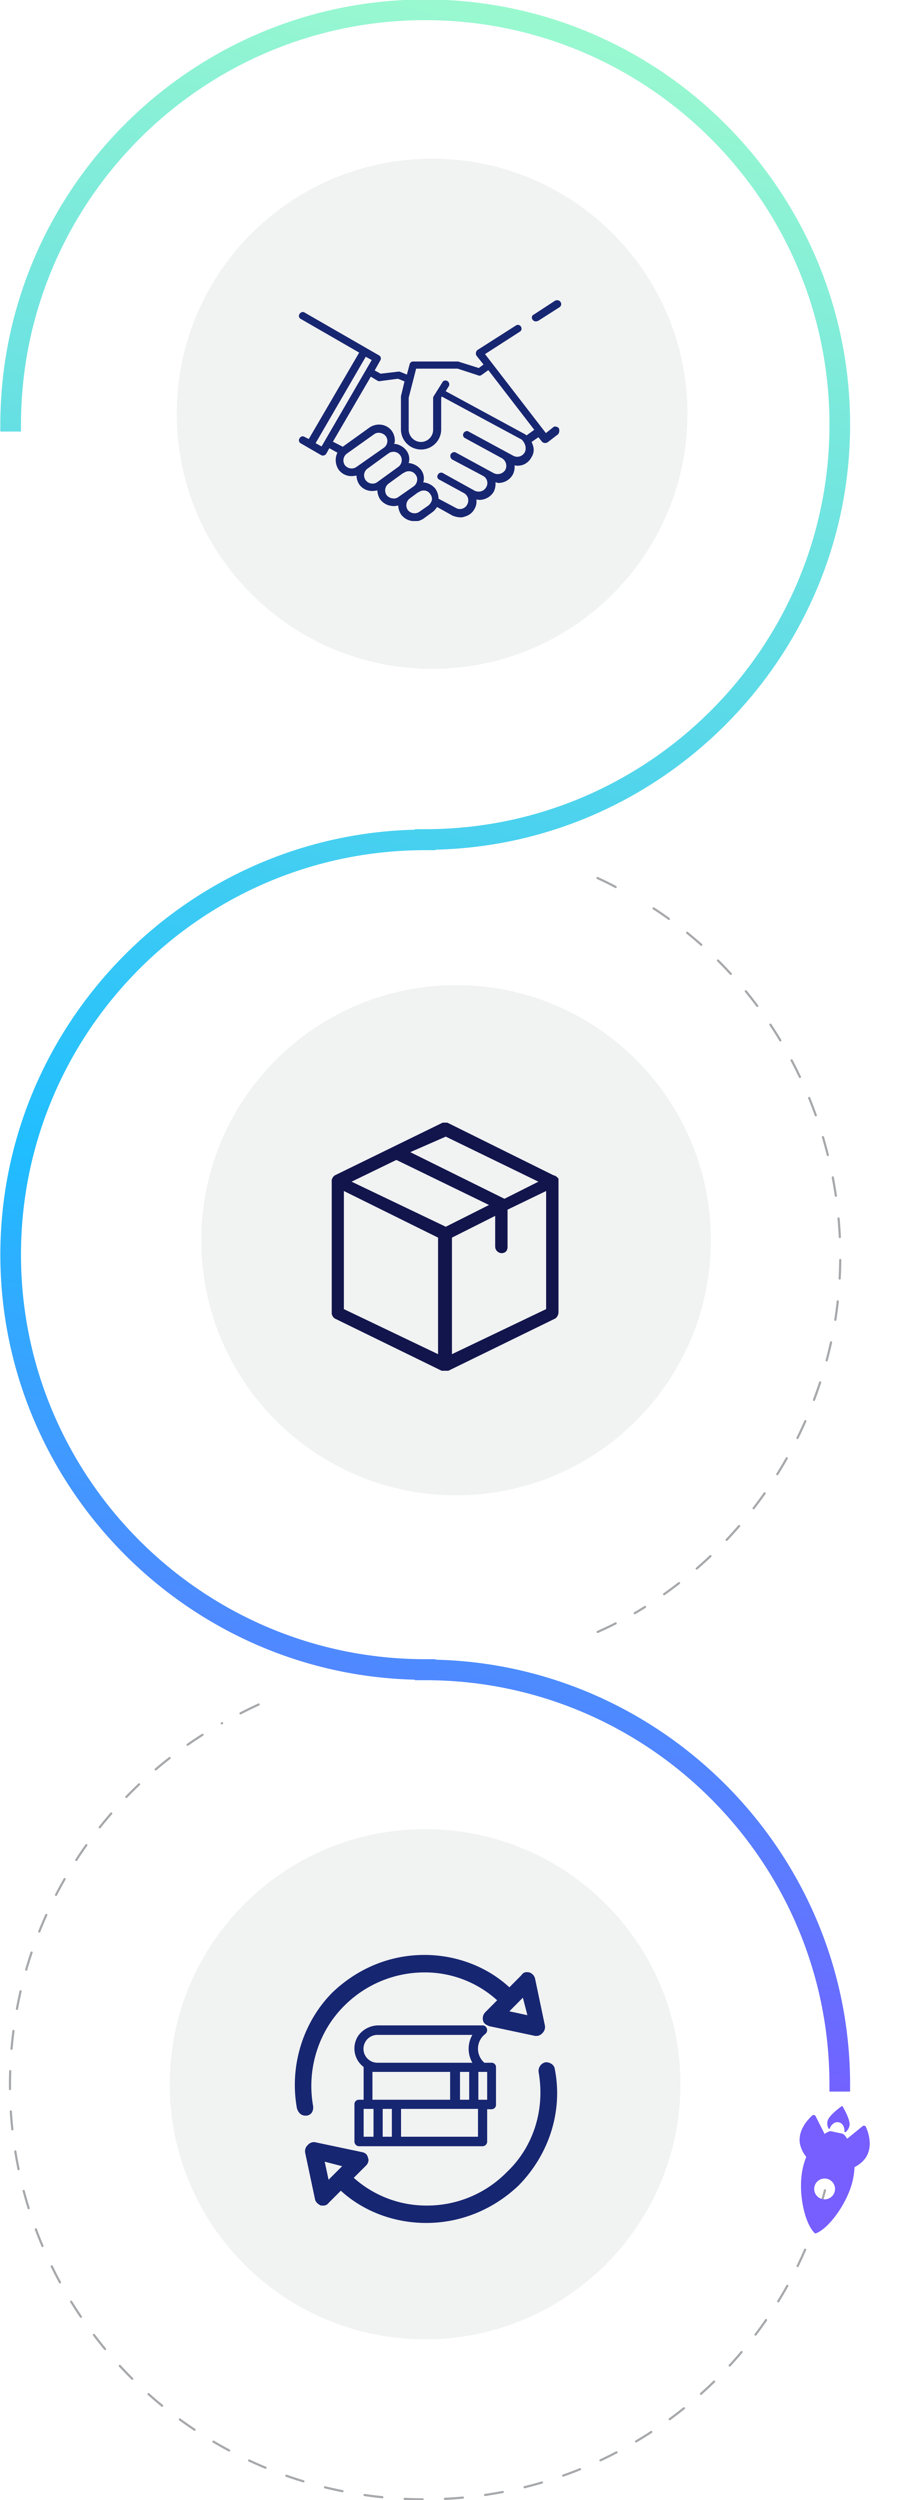 <svg xmlns="http://www.w3.org/2000/svg" xmlns:xlink="http://www.w3.org/1999/xlink" width="577.901" height="1605" viewBox="0 0 577.901 1605">
  <defs>
    <clipPath id="clip-path">
      <rect id="Rectangle_14" data-name="Rectangle 14" width="1605" height="572" transform="translate(0.474 0.32)"/>
    </clipPath>
    <linearGradient id="linear-gradient" x2="1" y2="0.091" gradientUnits="objectBoundingBox">
      <stop offset="0" stop-color="#a5fecb"/>
      <stop offset="0.634" stop-color="#20bdff"/>
      <stop offset="1" stop-color="#775dff"/>
    </linearGradient>
    <clipPath id="clip-path-2">
      <rect id="Rectangle_26" data-name="Rectangle 26" width="169" height="142" transform="translate(0.425 -0.148)" fill="#172671"/>
    </clipPath>
    <clipPath id="clip-path-3">
      <rect id="Rectangle_29" data-name="Rectangle 29" width="147" height="161" transform="translate(-0.142 -0.254)" fill="#12154c"/>
    </clipPath>
    <clipPath id="clip-path-4">
      <rect id="Rectangle_35" data-name="Rectangle 35" width="199" height="201" transform="translate(-0.287 -0.413)" fill="#172671"/>
    </clipPath>
    <clipPath id="clip-path-5">
      <rect id="Rectangle_36" data-name="Rectangle 36" width="92" height="80" transform="translate(-0.128 -0.358)" fill="#172671"/>
    </clipPath>
  </defs>
  <g id="Group_31" data-name="Group 31" transform="translate(572.32 -0.474) rotate(90)">
    <g id="Group_29" data-name="Group 29" transform="translate(0 0)">
      <g id="Process" transform="translate(0 0)" clip-path="url(#clip-path)">
        <path id="Path_248" data-name="Path 248" d="M674.713,666.149c0,90.553-73.319,163.961-163.762,163.961S347.188,756.7,347.188,666.149,420.506,502.188,510.95,502.188,674.713,575.6,674.713,666.149Z" transform="translate(-244.842 -371.285)" fill="#f1f2f2" fill-rule="evenodd"/>
        <path id="Path_249" data-name="Path 249" d="M1380.711,645.769c0,90.352-73.317,163.6-163.761,163.6s-163.761-73.244-163.761-163.6,73.317-163.6,163.761-163.6S1380.711,555.417,1380.711,645.769Z" transform="translate(-420.279 -366.311)" fill="#f1f2f2" fill-rule="evenodd"/>
        <path id="Path_250" data-name="Path 250" d="M961.685,575.193q2.705-5.926,5.75-11.659" transform="translate(-397.54 -386.529)" fill="none" stroke="#a7a9ac" stroke-linecap="round" stroke-miterlimit="8" stroke-width="1.416" fill-rule="evenodd"/>
        <path id="Path_251" data-name="Path 251" d="M987.623,491.492c55.82-85.96,161.271-133.814,266.73-116.283A268.793,268.793,0,0,1,1440.1,503.577" transform="translate(-403.986 -338.838)" fill="none" stroke="#a7a9ac" stroke-linecap="round" stroke-miterlimit="8" stroke-width="1.416" stroke-dasharray="11.909 14.741" fill-rule="evenodd"/>
        <path id="Path_252" data-name="Path 252" d="M1598.42,563.534q2.886,5.7,5.479,11.551" transform="translate(-555.765 -386.529)" fill="none" stroke="#a7a9ac" stroke-linecap="round" stroke-miterlimit="8" stroke-width="1.416" fill-rule="evenodd"/>
        <path id="Path_253" data-name="Path 253" d="M2101.711,672.149c0,90.553-73.317,163.961-163.761,163.961S1774.19,762.7,1774.19,672.149s73.317-163.961,163.761-163.961S2101.711,581.6,2101.711,672.149Z" transform="translate(-599.443 -372.776)" fill="#f1f2f2" fill-rule="evenodd"/>
        <path id="Path_254" data-name="Path 254" d="M1017.027,908.847c-147.806,0-269.32-119.006-272.856-266.2h-.332v-6.627c0-143.125-116.494-259.565-259.686-259.565S224.466,492.9,224.466,636.024,340.96,895.591,484.152,895.591h4.42v13.257h-4.42c-150.507,0-272.946-122.386-272.946-272.823S333.645,363.205,484.152,363.205c147.812,0,269.323,119.024,272.858,266.192h.31v6.628c0,143.125,116.492,259.567,259.684,259.567s259.69-116.441,259.69-259.567V629.4H1277c3.555-147.19,125.043-266.192,272.857-266.192h4.419v13.254h-4.419c-143.192,0-259.683,116.44-259.683,259.565v6.627h-.315C1286.329,789.841,1164.841,908.847,1017.027,908.847Z" transform="translate(-211.051 -336.748)" fill-rule="evenodd" fill="url(#linear-gradient)"/>
        <path id="Path_255" data-name="Path 255" d="M2082.69,384.685q6.561,1.725,12.986,3.766" transform="translate(-676.103 -342.086)" fill="none" stroke="#a7a9ac" stroke-linecap="round" stroke-miterlimit="8" stroke-width="1.416" fill-rule="evenodd"/>
        <path id="Path_256" data-name="Path 256" d="M2021.67,401.622c94.306,40.939,160.266,134.925,160.266,244.355,0,147.033-119.129,266.232-266.086,266.232-99.74,0-186.674-54.928-232.23-136.189" transform="translate(-576.937 -346.295)" fill="none" stroke="#a7a9ac" stroke-linecap="round" stroke-miterlimit="8" stroke-width="1.416" stroke-dasharray="11.526 14.358" fill-rule="evenodd"/>
        <path id="Path_257" data-name="Path 257" d="M1673.394,880.215q-3.01-5.766-5.7-11.681" transform="translate(-572.978 -462.319)" fill="none" stroke="#a7a9ac" stroke-linecap="round" stroke-miterlimit="8" stroke-width="1.416" fill-rule="evenodd"/>
      </g>
      <g id="shake_hands" data-name="shake hands" transform="translate(193.122 381.245) rotate(-90)" clip-path="url(#clip-path-2)">
        <path id="Path_468" data-name="Path 468" d="M813.159,604.372l13.4,4.387a1.055,1.055,0,0,0,.579.16,2.987,2.987,0,0,0,1.528-.546l4.215-3.042,29.5,38.31-4.987,3.618c-.193-.384-.773-.576-.949-.768L805.486,618.86l1.93-3.042a2.465,2.465,0,0,0-.771-3.442,2.348,2.348,0,0,0-1.3-.4,2.154,2.154,0,0,0-1.947,1.169l-5.372,8.581a5.745,5.745,0,0,0-.579,1.137v20.779a7.863,7.863,0,0,1-7.85,7.812,7.992,7.992,0,0,1-7.85-7.812V623.055l4.794-18.683Zm-58.987-7.62,3.828,2.1-32.188,55.47-3.829-2.1Zm8.413,48.795a6.041,6.041,0,0,1,4.408,2.1,5.3,5.3,0,0,1-1.336,7.62l-17.42,12.2a5.182,5.182,0,0,1-3.088.992,5.528,5.528,0,0,1-4.391-2.128,5.429,5.429,0,0,1,1.351-7.443l17.42-12.391A4.9,4.9,0,0,1,762.585,645.547Zm9.587,12.2a5.353,5.353,0,0,1,2.863,9.717l-13.4,9.717a5.052,5.052,0,0,1-3.088,1.008,5.515,5.515,0,0,1-4.375-2.145,5.3,5.3,0,0,1,1.335-7.62l12.837-9.348c.563-.192.948-.753,1.527-.945A8.232,8.232,0,0,1,772.172,657.746Zm9.717,12.486a5.121,5.121,0,0,1,4.263,2.193c1.914,2.289,1.141,5.907-1.336,7.62l-9.587,6.675a4.5,4.5,0,0,1-3.008,1.008,7.505,7.505,0,0,1-1.013-.064,5.953,5.953,0,0,1-3.636-2.1,5.418,5.418,0,0,1,1.335-7.427l9.2-6.677.579-.192A5.277,5.277,0,0,1,781.889,670.232Zm-24.468-60.705,4.408,2.658a3.166,3.166,0,0,0,1.061.272,1.267,1.267,0,0,0,.468-.08l11.485-1.521,4.215,1.713-2.285,9.525v21.163a12.925,12.925,0,1,0,25.849,0v-20.2l.387-.769,51.33,27.648c2.284,2.289,3.25,5.522,1.916,8.2a5.532,5.532,0,0,1-4.762,2.818,5.456,5.456,0,0,1-2.719-.721l-28.536-15.448a1.959,1.959,0,0,0-1.111-.337,2.691,2.691,0,0,0-2.139,1.3,2.267,2.267,0,0,0,.949,3.233L841.7,661.939a5.669,5.669,0,0,1,2.107,7.429,5.791,5.791,0,0,1-4.905,2.706,5.715,5.715,0,0,1-2.574-.609l-24.129-13.142a2.045,2.045,0,0,0-1.158-.352,2.866,2.866,0,0,0-2.284,1.3,2.743,2.743,0,0,0,.948,3.442l19.738,10.47a5.185,5.185,0,0,1,2.107,7.251,5.427,5.427,0,0,1-4.9,2.882,5.872,5.872,0,0,1-2.575-.593l-20.3-11.254a2.029,2.029,0,0,0-1.143-.336,2.39,2.39,0,0,0-2.107,1.3,2.146,2.146,0,0,0,.95,3.233l15.716,8.58a5.385,5.385,0,0,1,2.107,7.428,5.235,5.235,0,0,1-4.665,2.834,5.008,5.008,0,0,1-2.623-.736l-11.1-5.908a11.418,11.418,0,0,0-2.107-6.484,11.256,11.256,0,0,0-7.658-4,1.475,1.475,0,0,1,.177-.753,9.1,9.1,0,0,0-1.914-7.635,11.283,11.283,0,0,0-7.656-4,1.4,1.4,0,0,1,.192-.751,9.1,9.1,0,0,0-1.914-7.62,11.269,11.269,0,0,0-7.656-4.018c0-.177,0-.369.386-.753a10.662,10.662,0,0,0-1.931-7.62,10.183,10.183,0,0,0-8.124-3.938,10.972,10.972,0,0,0-6.048,1.841L739.42,654.511l-6.322-3.248Zm34.023,73.08a4.707,4.707,0,0,1,4.084,2.21,5.28,5.28,0,0,1,1.159,3.809,6.709,6.709,0,0,1-2.3,3.618l-5.743,4a5.183,5.183,0,0,1-3.088.993,5.531,5.531,0,0,1-4.392-2.13,5.426,5.426,0,0,1,1.352-7.444l5.162-3.811.58-.192A5.315,5.315,0,0,1,791.444,682.606ZM713.8,568a2.716,2.716,0,0,0-2.156,1.3,2.174,2.174,0,0,0,.964,3.25l37.353,21.53-32.366,55.471-2.686-1.329a2.175,2.175,0,0,0-1.223-.4,2.4,2.4,0,0,0-2.042,1.344,2.205,2.205,0,0,0,.964,3.25l12.837,7.428a2.475,2.475,0,0,0,1.238.352,2.725,2.725,0,0,0,2.2-1.312l1.915-3.427,5.179,2.866a11.009,11.009,0,0,0,.755,10.854,10.187,10.187,0,0,0,8.429,4.2,16.819,16.819,0,0,0,3.073-.384,10.858,10.858,0,0,0,1.914,5.923,10.037,10.037,0,0,0,8.414,4,16.825,16.825,0,0,0,3.071-.384,11.429,11.429,0,0,0,1.914,5.907,10.728,10.728,0,0,0,6.708,4c.386,0,1.141.192,1.722.192a16.494,16.494,0,0,0,3.055-.385,11.418,11.418,0,0,0,1.915,5.907,10.749,10.749,0,0,0,6.707,4c.387,0,1.158.384,1.722.384a11.012,11.012,0,0,0,5.935-1.9l5.759-4.195a11.567,11.567,0,0,0,2.863-3.25l9.957,5.54a15.093,15.093,0,0,0,5.18,1.135,7.618,7.618,0,0,0,2.863-.576,9.711,9.711,0,0,0,6.128-4.946,9.338,9.338,0,0,0,1.158-5.908c.758,0,1.336.192,1.915.192a10.746,10.746,0,0,0,9.185-5.155,11.5,11.5,0,0,0,1.158-6.1c.756,0,1.143.384,1.914.384a10.542,10.542,0,0,0,9.186-5.33,10.838,10.838,0,0,0,1.158-5.908c.756,0,1.141.192,1.914.192a14.65,14.65,0,0,0,2.863-.384,10.217,10.217,0,0,0,6.13-5.155,8.576,8.576,0,0,0,.771-7.812,7.878,7.878,0,0,0-.771-1.9l4.406-3.042,2.3,2.85a2.575,2.575,0,0,0,2.011.848,2.873,2.873,0,0,0,1.625-.464l6.709-5.155a3.845,3.845,0,0,0,.385-4,3.779,3.779,0,0,0-2.269-.977,1.785,1.785,0,0,0-1.173.417l-4.794,3.809-39.073-50.7,22.214-14.3a2.3,2.3,0,0,0,.772-3.426,2.193,2.193,0,0,0-1.833-1.042,2.66,2.66,0,0,0-1.432.464l-24.514,15.624a2.919,2.919,0,0,0-.758,3.619l4.6,5.731-3.073,2.274-12.643-4c-.192,0-.562-.192-.756-.192H784.623a2.273,2.273,0,0,0-2.3,1.921l-1.722,6.467-4.214-1.713a2.1,2.1,0,0,0-1.158-.192l-11.485,1.346-3.829-2.1,3.636-6.483a2.278,2.278,0,0,0-.965-3.248l-47.679-27.44A2.015,2.015,0,0,0,713.8,568Z" transform="translate(-710.401 -560.365)" fill="#172671" fill-rule="evenodd"/>
        <path id="Path_469" data-name="Path 469" d="M826.438,563.011a3.157,3.157,0,0,0-1.327.3l-13.684,8.92a2.074,2.074,0,0,0-.759,3.218,2.4,2.4,0,0,0,2.118,1.147,4.607,4.607,0,0,0,1.537-.382l13.667-8.73a2.4,2.4,0,0,0,.582-3.409A2.523,2.523,0,0,0,826.438,563.011Z" transform="translate(-659.77 -562.918)" fill="#172671" fill-rule="evenodd"/>
      </g>
      <g id="box" transform="translate(719.728 359.178) rotate(-90)" clip-path="url(#clip-path-3)">
        <path id="Path_472" data-name="Path 472" d="M177.735,632.908v-2c-.991-1-1.983-2-2.974-2L106.354,595H103.38l-69.4,33.918A5.193,5.193,0,0,0,32,632.908h0v83.8a5.193,5.193,0,0,0,1.983,3.99l69.4,33.918h2.974l69.4-33.918a5.191,5.191,0,0,0,1.983-3.99v-83.8Zm-72.372-28.93,59.483,28.93-21.81,10.974L82.561,613.954Zm0,57.86-60.475-28.93,28.75-13.966,59.483,28.93ZM39.931,638.894l60.475,29.928v74.819l-60.475-28.93Zm69.4,104.747V668.821l27.759-13.966v19.952a4.278,4.278,0,0,0,3.966,3.99c2.974,0,3.966-2,3.966-3.99V650.865L169.8,638.894v75.817Z" transform="translate(-32.266 -593.546)" fill="#12154c" fill-rule="evenodd"/>
      </g>
    </g>
    <g id="Group_33" data-name="Group 33" transform="translate(1244.887 402.032) rotate(-90)">
      <g id="web" transform="translate(0 0)" clip-path="url(#clip-path-4)">
        <path id="Path_492" data-name="Path 492" d="M1505.833,160.46l2.9,11.235-11.56-2.494Zm-63.228-27.451c-22.312,0-42.98,8.728-59.086,24.123-19.007,19.132-27.7,47.427-22.746,74.455.838,2.5,2.483,4.582,5.384,4.582h.823c3.305-.41,4.546-3.327,4.142-6.245-4.142-23.292,3.3-47.837,20.234-64.474a72.675,72.675,0,0,1,51.25-21.218,69.04,69.04,0,0,1,46.7,17.89l-7.432,7.486a5.721,5.721,0,0,0-1.66,5.414c.4,2.073,2.064,2.906,4.142,3.737L1513.7,185h1.226a5.042,5.042,0,0,0,3.305-1.663,5.455,5.455,0,0,0,1.66-5.414L1513.7,148.4a5.518,5.518,0,0,0-3.724-4.172,7.819,7.819,0,0,0-1.45-.145,3.686,3.686,0,0,0-3.514,1.808l-7.836,7.91C1482.28,140.072,1462.45,133.009,1442.605,133.009Z" transform="translate(-1340.376 -122.398)" fill="#172671" fill-rule="evenodd"/>
        <path id="Path_493" data-name="Path 493" d="M1375.787,239.833l11.186,2.9-8.7,8.687Zm142.279-63.824a3.815,3.815,0,0,0-.778.066,5.691,5.691,0,0,0-4.142,6.2c4.142,23.6-2.916,47.617-20.338,64.178A71.681,71.681,0,0,1,1441.767,268a69.93,69.93,0,0,1-47.317-17.809l7.881-7.872c1.256-1.235,2.079-3.312,1.256-4.968-.419-2.064-1.66-3.312-4.157-3.721l-29.461-6.217a5.23,5.23,0,0,0-1.181-.144,5.334,5.334,0,0,0-3.8,1.8,5.413,5.413,0,0,0-1.66,5.388l6.221,29.4c.419,2.064,2.079,3.312,3.739,4.141h1.241a4.06,4.06,0,0,0,3.739-1.657l7.881-7.872c14.94,13.669,34.859,20.7,54.779,20.7,22.4,0,43.159-8.687,59.34-24.013,19.516-19.872,28.638-47.617,23.24-74.942C1523.136,177.612,1520.429,176.009,1518.066,176.009Z" transform="translate(-1337.585 -96.49)" fill="#172671" fill-rule="evenodd"/>
      </g>
      <g id="books_2" data-name="books 2" transform="translate(56.841 54.947)" clip-path="url(#clip-path-5)">
        <path id="Path_495" data-name="Path 495" d="M1568.234,73.111a17.947,17.947,0,0,0,0,17.87h-60.979a8.935,8.935,0,1,1,0-17.87Zm-14.281,23.749V114.73h-49.874V96.861Zm12.244,0V114.73h-5.9V96.861Zm11.549,0V114.73h-5.657V96.861Zm-72.981,23.749v17.869h-6.344V120.61Zm11.784,0v17.869h-5.892V120.61Zm55.305,0v17.869h-49.413V120.61Zm-64.365-53.6a16.033,16.033,0,0,0-12.471,6.555,14.838,14.838,0,0,0,3.4,20.131V114.73h-2.95a2.854,2.854,0,0,0-2.95,2.943v23.75a3.049,3.049,0,0,0,2.95,3.166H1574.8a3.048,3.048,0,0,0,2.942-3.166V120.84h2.95a2.883,2.883,0,0,0,2.724-3.167V93.925a2.813,2.813,0,0,0-2.724-2.944h-4.76a11.945,11.945,0,0,1,.687-18.544,3.113,3.113,0,0,0-1.366-5.428Z" transform="translate(-1492.055 -66.106)" fill="#172671" fill-rule="evenodd"/>
      </g>
    </g>
    <g id="Icon_ionic-ios-rocket" data-name="Icon ionic-ios-rocket" transform="matrix(0.545, 0.839, -0.839, 0.545, 1400.539, -10.24)">
      <path id="Path_668" data-name="Path 668" d="M68.1,4.254a.691.691,0,0,0-.516-.532C59.08,1.643,39.421,9.056,28.77,19.707a46.038,46.038,0,0,0-5.177,6.115,19.263,19.263,0,0,0-9.368,1.173c-7.9,3.472-10.2,12.543-10.839,16.438a1.4,1.4,0,0,0,1.533,1.627L17.6,43.667a28.2,28.2,0,0,0,.172,2.862,2.839,2.839,0,0,0,.829,1.736l4.911,4.911a2.839,2.839,0,0,0,1.736.829,28.142,28.142,0,0,0,2.846.172L26.705,66.846a1.4,1.4,0,0,0,1.627,1.533c3.894-.626,12.981-2.925,16.438-10.823a19.35,19.35,0,0,0,1.189-9.337,46.112,46.112,0,0,0,6.131-5.177C62.787,32.406,70.153,13.185,68.1,4.254ZM42.58,29.263a6.68,6.68,0,1,1,9.447,0A6.674,6.674,0,0,1,42.58,29.263Z" transform="translate(0 0)" fill="#775eff"/>
      <path id="Path_669" data-name="Path 669" d="M20.207,30.932h0a5.933,5.933,0,0,1-3.1,1.251,4.21,4.21,0,0,1-4.848-4.848A5.816,5.816,0,0,1,13.5,24.253l.016-.016a.523.523,0,0,0-.438-.891A7.19,7.19,0,0,0,8.868,25.4C6.053,28.21,5.787,38.658,5.787,38.658s10.463-.266,13.278-3.081a7.142,7.142,0,0,0,2.049-4.207A.535.535,0,0,0,20.207,30.932Z" transform="translate(2.964 24.45)" fill="#775eff"/>
    </g>
  </g>
</svg>
